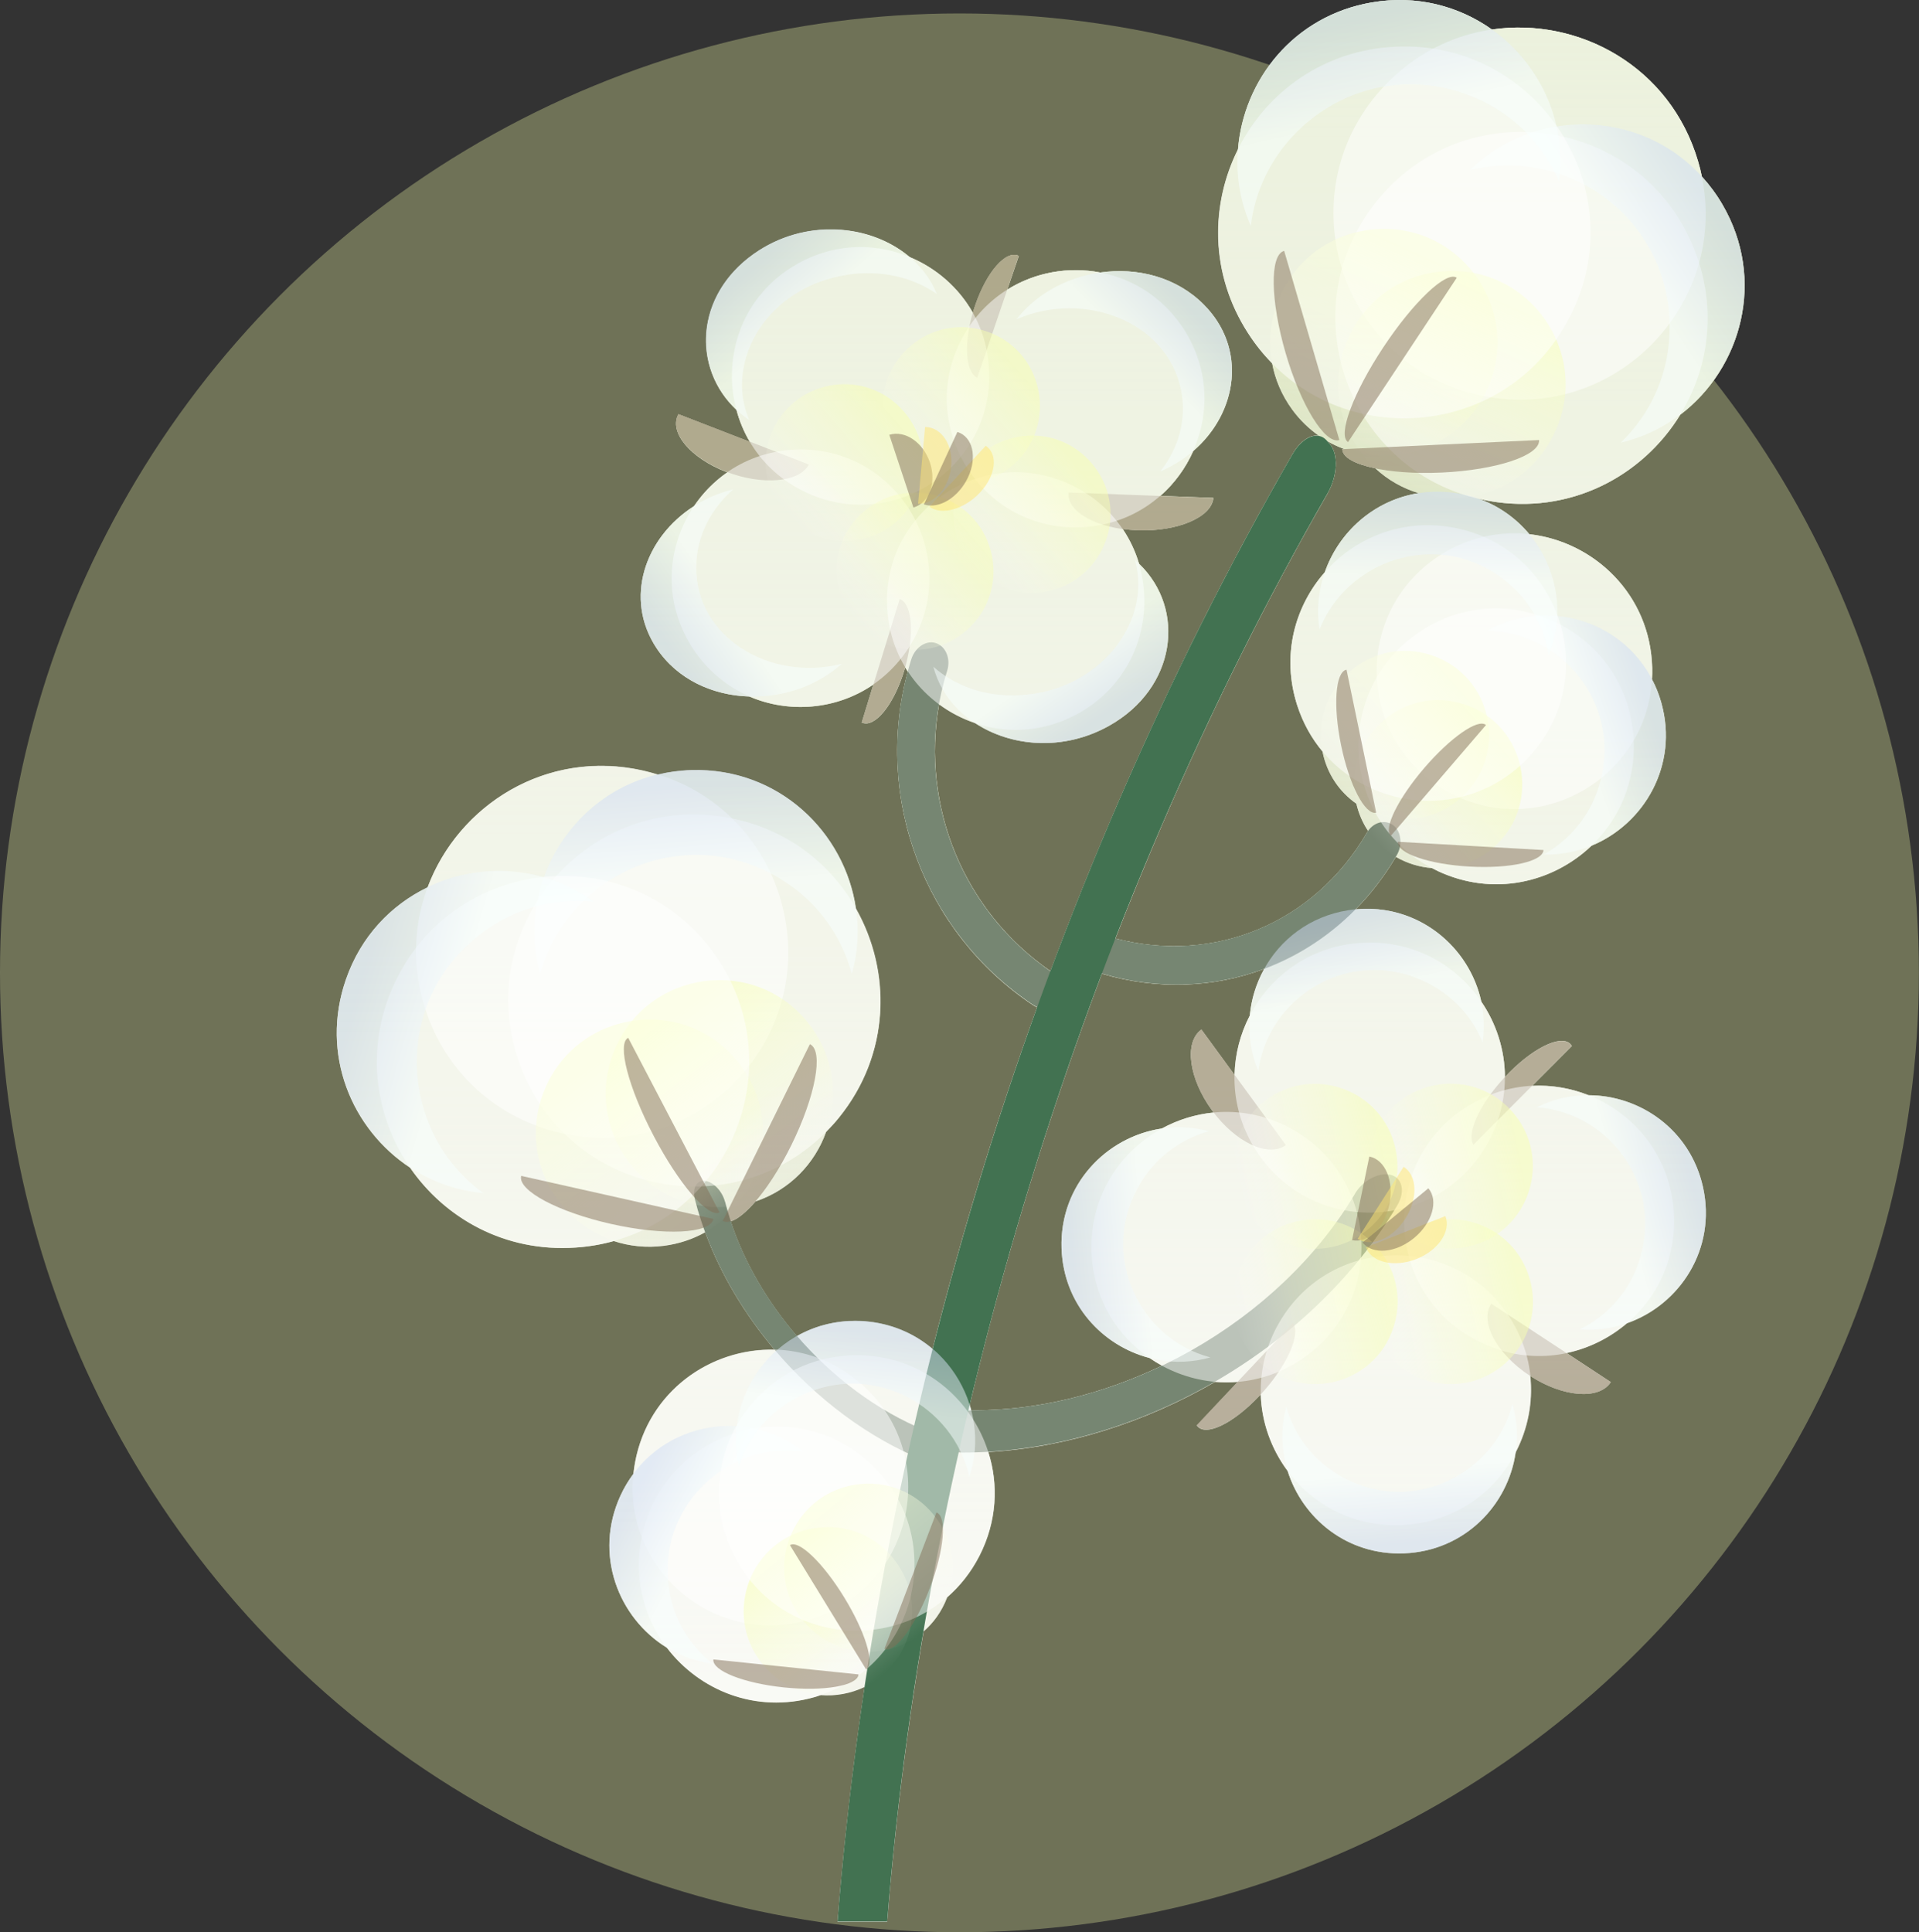 <?xml version="1.0" encoding="UTF-8"?>
<svg id="_圖層_2" data-name="圖層 2" xmlns="http://www.w3.org/2000/svg" xmlns:xlink="http://www.w3.org/1999/xlink" viewBox="0 0 174.21 175.42">
  <rect x="0" y="0" width="174.21" height="175.42" fill="#333333" stroke="none"/>
  <defs>
    <style>
      .cls-1 {
        fill: url(#_未命名漸層_469-2);
      }

      .cls-1, .cls-2, .cls-3, .cls-4, .cls-5, .cls-6, .cls-7, .cls-8, .cls-9, .cls-10, .cls-11, .cls-12, .cls-13, .cls-14, .cls-15, .cls-16, .cls-17, .cls-18, .cls-19, .cls-20, .cls-21, .cls-22, .cls-23, .cls-24, .cls-25, .cls-26, .cls-27, .cls-28, .cls-29, .cls-30, .cls-31, .cls-32, .cls-33, .cls-34, .cls-35, .cls-36 {
        opacity: .5;
      }

      .cls-37, .cls-15 {
        fill: #fff;
      }

      .cls-2 {
        fill: url(#_未命名漸層_94-14);
      }

      .cls-3 {
        fill: url(#_未命名漸層_94-13);
      }

      .cls-4 {
        fill: url(#_未命名漸層_94-7);
      }

      .cls-5 {
        fill: url(#_未命名漸層_94-4);
      }

      .cls-6 {
        fill: url(#_未命名漸層_469-7);
      }

      .cls-7 {
        fill: url(#_未命名漸層_94-3);
      }

      .cls-8 {
        fill: url(#_未命名漸層_94-12);
      }

      .cls-9 {
        fill: url(#_未命名漸層_469-8);
      }

      .cls-10 {
        fill: url(#_未命名漸層_469-15);
      }

      .cls-11 {
        fill: url(#_未命名漸層_94-2);
      }

      .cls-12 {
        fill: url(#_未命名漸層_469-16);
      }

      .cls-13 {
        fill: url(#_未命名漸層_94-9);
      }

      .cls-14 {
        fill: url(#_未命名漸層_469-11);
      }

      .cls-16 {
        fill: url(#_未命名漸層_94-6);
      }

      .cls-17 {
        fill: url(#_未命名漸層_94-16);
      }

      .cls-18 {
        fill: url(#_未命名漸層_469-13);
      }

      .cls-19 {
        fill: url(#_未命名漸層_469-14);
      }

      .cls-38 {
        fill: #768672;
      }

      .cls-39 {
        fill: url(#_未命名漸層_743);
      }

      .cls-20 {
        fill: #836e57;
      }

      .cls-21 {
        fill: url(#_未命名漸層_94);
      }

      .cls-22 {
        fill: #ffe772;
      }

      .cls-23 {
        fill: url(#_未命名漸層_94-15);
      }

      .cls-24 {
        fill: url(#_未命名漸層_94-11);
      }

      .cls-25 {
        fill: url(#_未命名漸層_94-8);
      }

      .cls-26 {
        fill: #acb27d;
      }

      .cls-27 {
        fill: url(#_未命名漸層_469-6);
      }

      .cls-28 {
        fill: url(#_未命名漸層_469-3);
      }

      .cls-29 {
        fill: url(#_未命名漸層_469-10);
      }

      .cls-30 {
        fill: url(#_未命名漸層_469-4);
      }

      .cls-31 {
        fill: url(#_未命名漸層_94-5);
      }

      .cls-32 {
        fill: url(#_未命名漸層_469-12);
      }

      .cls-40 {
        fill: #427251;
      }

      .cls-33 {
        fill: url(#_未命名漸層_469);
      }

      .cls-34 {
        fill: url(#_未命名漸層_469-9);
      }

      .cls-35 {
        fill: url(#_未命名漸層_94-10);
      }

      .cls-36 {
        fill: url(#_未命名漸層_469-5);
      }
    </style>
    <linearGradient id="_未命名漸層_743" data-name="未命名漸層 743" x1="94.47" y1="174.45" x2="94.47" y2="0" gradientUnits="userSpaceOnUse">
      <stop offset="0" stop-color="#d5d9ba" stop-opacity=".2"/>
      <stop offset="1" stop-color="#d8e3ba"/>
    </linearGradient>
    <linearGradient id="_未命名漸層_94" data-name="未命名漸層 94" x1="-1903.2" y1="-423.17" x2="-1888.91" y2="-423.17" gradientTransform="translate(1791.04 -873.82) rotate(-41.04)" gradientUnits="userSpaceOnUse">
      <stop offset="0" stop-color="#fff" stop-opacity="0"/>
      <stop offset=".37" stop-color="#faffd0" stop-opacity=".54"/>
      <stop offset=".92" stop-color="#f7ffaf"/>
    </linearGradient>
    <linearGradient id="_未命名漸層_94-2" data-name="未命名漸層 94" x1="-1891.78" y1="-420.1" x2="-1877.52" y2="-420.1" xlink:href="#_未命名漸層_94"/>
    <linearGradient id="_未命名漸層_94-3" data-name="未命名漸層 94" x1="-1890.16" y1="-431.73" x2="-1875.87" y2="-431.73" xlink:href="#_未命名漸層_94"/>
    <linearGradient id="_未命名漸層_94-4" data-name="未命名漸層 94" x1="-1901.55" y1="-434.8" x2="-1887.29" y2="-434.8" xlink:href="#_未命名漸層_94"/>
    <linearGradient id="_未命名漸層_469" data-name="未命名漸層 469" x1="-13.13" y1="54.15" x2="-7.39" y2="50.37" gradientTransform="translate(73.24 4.83) rotate(-.79)" gradientUnits="userSpaceOnUse">
      <stop offset="0" stop-color="#cedbf5"/>
      <stop offset=".92" stop-color="#f7ffff"/>
    </linearGradient>
    <linearGradient id="_未命名漸層_469-2" data-name="未命名漸層 469" x1="-3083.74" y1="-2454.27" x2="-3078.15" y2="-2457.94" gradientTransform="translate(2494.71 -3065.23) rotate(-91.1)" xlink:href="#_未命名漸層_469"/>
    <linearGradient id="_未命名漸層_469-3" data-name="未命名漸層 469" x1="35.13" y1="-5579.26" x2="40.71" y2="-5582.93" gradientTransform="translate(-955.98 -5449.59) rotate(168.65)" xlink:href="#_未命名漸層_469"/>
    <linearGradient id="_未命名漸層_469-4" data-name="未命名漸層 469" x1="2757.41" y1="-2685.33" x2="2763.1" y2="-2689.08" gradientTransform="translate(-2964.5 -2345.44) rotate(82.23)" xlink:href="#_未命名漸層_469"/>
    <linearGradient id="_未命名漸層_94-5" data-name="未命名漸層 94" x1="-535.2" y1="189.56" x2="-520.21" y2="189.56" gradientTransform="translate(597.16 -175.32) rotate(-11.8)" xlink:href="#_未命名漸層_94"/>
    <linearGradient id="_未命名漸層_94-6" data-name="未命名漸層 94" x1="-523.15" y1="192.06" x2="-508.19" y2="192.06" gradientTransform="translate(597.16 -175.32) rotate(-11.8)" xlink:href="#_未命名漸層_94"/>
    <linearGradient id="_未命名漸層_94-7" data-name="未命名漸層 94" x1="-520.65" y1="180.02" x2="-505.67" y2="180.02" gradientTransform="translate(597.16 -175.32) rotate(-11.8)" xlink:href="#_未命名漸層_94"/>
    <linearGradient id="_未命名漸層_94-8" data-name="未命名漸層 94" x1="-532.68" y1="177.52" x2="-517.72" y2="177.52" gradientTransform="translate(597.16 -175.32) rotate(-11.8)" xlink:href="#_未命名漸層_94"/>
    <linearGradient id="_未命名漸層_469-5" data-name="未命名漸層 469" x1="1427.93" y1="-362.6" x2="1433.83" y2="-366.49" gradientTransform="translate(-1330.96 -247.52) rotate(28.45)" xlink:href="#_未命名漸層_469"/>
    <linearGradient id="_未命名漸層_469-6" data-name="未命名漸層 469" x1="-2676.84" y1="-1010.8" x2="-2670.93" y2="-1014.69" gradientTransform="translate(2281.44 -1743.95) rotate(-61.87)" xlink:href="#_未命名漸層_469"/>
    <linearGradient id="_未命名漸層_469-7" data-name="未命名漸層 469" x1="-1457.23" y1="-5432.3" x2="-1451.33" y2="-5436.19" gradientTransform="translate(434.75 -5509.86) rotate(-162.12)" xlink:href="#_未命名漸層_469"/>
    <linearGradient id="_未命名漸層_469-8" data-name="未命名漸層 469" x1="2515.84" y1="-4165.52" x2="2521.74" y2="-4169.4" gradientTransform="translate(-2833.95 -3782.02) rotate(111.46)" xlink:href="#_未命名漸層_469"/>
    <linearGradient id="_未命名漸層_94-9" data-name="未命名漸層 94" x1="-1872.25" y1="-399.54" x2="-1856.97" y2="-399.54" gradientTransform="translate(1790.1 -867.26) rotate(-41.42)" xlink:href="#_未命名漸層_94"/>
    <linearGradient id="_未命名漸層_94-10" data-name="未命名漸層 94" x1="-1872.96" y1="-394.2" x2="-1857.67" y2="-394.2" gradientTransform="translate(1790.1 -867.26) rotate(-41.42)" xlink:href="#_未命名漸層_94"/>
    <linearGradient id="_未命名漸層_469-9" data-name="未命名漸層 469" x1="-1452.75" y1="-5548.35" x2="-1446.73" y2="-5552.32" gradientTransform="translate(152.36 -5671.85) rotate(-165.3)" xlink:href="#_未命名漸層_469"/>
    <linearGradient id="_未命名漸層_469-10" data-name="未命名漸層 469" x1="2182.27" y1="-5026.67" x2="2188.3" y2="-5030.64" gradientTransform="translate(-2705.86 -4643.03) rotate(125.36)" xlink:href="#_未命名漸層_469"/>
    <linearGradient id="_未命名漸層_94-11" data-name="未命名漸層 94" x1="-2618.7" y1="-1081.25" x2="-2603.42" y2="-1081.25" gradientTransform="translate(-2415.39 -1186.43) rotate(-129.46) scale(1 -1)" xlink:href="#_未命名漸層_94"/>
    <linearGradient id="_未命名漸層_94-12" data-name="未命名漸層 94" x1="-2619.41" y1="-1075.9" x2="-2604.12" y2="-1075.9" gradientTransform="translate(-2415.39 -1186.43) rotate(-129.46) scale(1 -1)" xlink:href="#_未命名漸層_94"/>
    <linearGradient id="_未命名漸層_469-11" data-name="未命名漸層 469" x1="-470.68" y1="-5788.02" x2="-464.65" y2="-5791.98" gradientTransform="translate(-36.82 -5670.71) rotate(-5.58) scale(1 -1)" xlink:href="#_未命名漸層_469"/>
    <linearGradient id="_未命名漸層_469-12" data-name="未命名漸層 469" x1="2753.01" y1="-4192.3" x2="2759.03" y2="-4196.26" gradientTransform="translate(2622.2 -4201.87) rotate(63.76) scale(1 -1)" xlink:href="#_未命名漸層_469"/>
    <linearGradient id="_未命名漸層_94-13" data-name="未命名漸層 94" x1="-2933.67" y1="-4277.89" x2="-2913.03" y2="-4277.89" gradientTransform="translate(1718.27 -4805.6) rotate(-126.98)" xlink:href="#_未命名漸層_94"/>
    <linearGradient id="_未命名漸層_94-14" data-name="未命名漸層 94" x1="-2934.62" y1="-4270.67" x2="-2913.98" y2="-4270.67" gradientTransform="translate(1718.27 -4805.6) rotate(-126.98)" xlink:href="#_未命名漸層_94"/>
    <linearGradient id="_未命名漸層_469-13" data-name="未命名漸層 469" x1="2091.96" y1="-4679.54" x2="2100.1" y2="-4684.89" gradientTransform="translate(-3029.64 -4017.29) rotate(118.82)" xlink:href="#_未命名漸層_469"/>
    <linearGradient id="_未命名漸層_469-14" data-name="未命名漸層 469" x1="2618.61" y1="-1394.32" x2="2626.74" y2="-1399.67" gradientTransform="translate(-2729.05 -994.46) rotate(49.47)" xlink:href="#_未命名漸層_469"/>
    <linearGradient id="_未命名漸層_94-15" data-name="未命名漸層 94" x1="-2985.54" y1="-1069.4" x2="-2964.9" y2="-1069.4" gradientTransform="translate(2317.96 -2246.88) rotate(-65.87)" xlink:href="#_未命名漸層_94"/>
    <linearGradient id="_未命名漸層_94-16" data-name="未命名漸層 94" x1="-2986.49" y1="-1062.18" x2="-2965.85" y2="-1062.18" gradientTransform="translate(2317.96 -2246.88) rotate(-65.87)" xlink:href="#_未命名漸層_94"/>
    <linearGradient id="_未命名漸層_469-15" data-name="未命名漸層 469" x1="-813.09" y1="-6042.56" x2="-804.95" y2="-6047.91" gradientTransform="translate(-666.27 -6022.93) rotate(179.92)" xlink:href="#_未命名漸層_469"/>
    <linearGradient id="_未命名漸層_469-16" data-name="未命名漸層 469" x1="2869.07" y1="-4593.44" x2="2877.2" y2="-4598.8" gradientTransform="translate(-3167.6 -4299.21) rotate(110.58)" xlink:href="#_未命名漸層_469"/>
  </defs>
  <g id="txt">
    <circle class="cls-26" cx="87.1" cy="88.32" r="87.1"/>
    <g>
      <g>
        <path class="cls-37" d="M144.21,99.43c-1.61-.64-3.35-.94-5.12-.85l3.6-3.61s0-.01,0-.02c-.67-1.14-3.21-.06-5.68,2.42-.13,.13-.26,.27-.39,.41-.01-2.47-.78-4.85-2.14-6.84-1.08-5.02-5.78-8.93-11.42-8.38,1.37-1.39,2.6-2.99,3.66-4.77,1,.58,2.13,.93,3.29,1.02,.18,.09,.36,.19,.55,.28h0c5.02,2.34,10.41,1.04,13.92-2.31,4.8-1.98,7.92-7.33,6.34-12.97-.21-.77-.5-1.48-.85-2.14,.02-.34,.03-.69,.02-1.05h0c-.17-6.66-5.29-11.46-11.15-12.12-1.2-1.44-2.78-2.58-4.65-3.24,.32,.07,.63,.15,.96,.21h0c7.36,1.32,13.95-2.23,17.38-7.81,5.58-4.23,7.82-12.3,3.82-19.12-.54-.93-1.17-1.76-1.85-2.51-.09-.46-.2-.91-.34-1.37h0c-2.52-8.63-10.85-13.13-18.72-11.98-2.99-2.12-6.8-3.16-10.91-2.46-7.09,1.22-11.64,7.04-12.14,13.35-2.5,5.02-2.56,11.27,.91,16.66h0c.65,1.02,1.39,1.93,2.19,2.75,.27,1.45,.86,2.88,1.82,4.2h0c.71,.97,1.54,1.76,2.44,2.39-.77-.15-1.72,.46-2.41,1.66-8.53,14.83-15.89,30.61-21.98,46.93-7.88-5.44-11.76-14.96-10.11-24.23,.99,.73,2.09,1.31,3.26,1.7,3.28,2.17,8.01,2.58,12.16,.27,6.12-3.42,7.03-10.59,2.74-14.72-.33-1.11-.83-2.18-1.49-3.16,.43,.06,.87,.1,1.33,.12,3.63,.14,6.72-1.17,6.9-2.92,0,0,0-.02,0-.02l-4.81-.18c1.29-1.13,2.3-2.53,2.99-4.08,4.03-3.47,4.91-9.33,.94-13.3-2.49-2.5-6.03-3.38-9.39-2.9-2.87-.55-5.9-.03-8.44,1.56l1.05-3.07s0,0-.01,0c-1.14-.57-2.91,1.44-3.95,4.5-.08,.22-.14,.45-.21,.67-1.3-2.3-3.34-4.06-5.73-5.05-3.58-3.03-9.54-3.55-14.14-.3-5.35,3.78-5.62,10.37-1.59,14.16,.27,1.01,.67,1.98,1.21,2.9l-6.48-2.51s0,.01-.01,.02c-.87,1.62,1.08,3.95,4.35,5.22,.04,.02,.08,.03,.12,.04-1.21,.83-2.23,1.88-3.04,3.07-4.46,2.84-6.39,8.38-3.41,12.89,1.89,2.85,5.1,4.29,8.42,4.39,3.64,1.57,7.95,1.2,11.27-1.09l-1.06,3.46s.01,0,.02,0c1.17,.5,2.88-1.6,3.83-4.7,.03-.1,.06-.21,.09-.31,.08,.13,.16,.25,.24,.38-3.09,11.42,1.44,23.64,11.34,30.26,.13,.09,.27,.16,.4,.22-3.67,10.17-6.85,20.54-9.49,31.02-1.66-1.41-3.78-2.34-6.23-2.52-2.26-.16-4.34,.36-6.09,1.35-2.67-3.1-4.78-6.69-6.01-10.42,.62-.18,1.41-.83,2.26-1.81,3.12-1.04,5.39-3.45,6.41-6.32,.39-.4,.78-.81,1.14-1.26h0c4.71-5.8,4.78-13.29,1.56-18.99-1.01-6.93-6.99-12.79-14.9-12.58-1.07,.03-2.1,.17-3.09,.41-.44-.14-.9-.26-1.36-.37h0c-8.78-1.97-16.74,3.15-19.53,10.6-3.3,1.59-6.06,4.43-7.42,8.37-2.36,6.8,.54,13.59,5.83,17.08,3.19,4.62,8.63,7.69,15.02,7.25h0c1.21-.08,2.37-.28,3.47-.59,1.4,.46,2.94,.64,4.56,.43h0c1.38-.18,2.63-.61,3.74-1.23,1.4,3.81,3.59,7.46,6.31,10.67-5.8-.15-11.46,3.75-12.67,10.21h0c-.07,.35-.11,.69-.15,1.04-.45,.6-.85,1.26-1.18,1.98-2.45,5.32-.22,11.1,4.21,13.82,2.94,3.86,8.05,6,13.38,4.49h0c.2-.06,.39-.12,.58-.19,1.37,.11,2.75-.15,3.99-.74-1.07,7.11-1.89,14.22-2.46,21.31h4.51c.69-8.72,1.8-17.53,3.3-26.35,.91-.78,1.65-1.81,2.13-3.05h0s.01-.03,.02-.05c1.16-1.01,2.16-2.26,2.93-3.76h0c1.6-3.14,1.74-6.48,.8-9.43,7.11-.41,14.25-2.7,20.59-6.37,.68,.06,1.36,.07,2.05,0l-3.71,3.94s0,0,0,.01c.73,1.08,3.27-.12,5.68-2.68,.04-.04,.08-.09,.12-.13,.08,2.54,.96,4.96,2.44,6.95,1.36,4.32,5.42,7.68,10.56,7.48,5.5-.21,9.46-4.37,10.14-9.18,1.09-2.1,1.58-4.51,1.32-6.93,2.98,1.94,6.25,2.2,7.31,.58,0,0,0-.01,.01-.02l-4.02-2.64c2.03-.43,3.91-1.37,5.48-2.7,4.8-1.67,8.15-6.74,6.91-12.35-1.15-5.21-5.7-8.34-10.4-8.35Zm-23.68-54.66c.89-1.55,.99-3.53,.2-4.45-.08-.09-.15-.18-.23-.27,.5,.29,1.02,.53,1.55,.72h-.19s0,.02,0,.03c.03,.74,1.19,1.34,3,1.72,1.16,1.08,2.51,1.82,3.93,2.25-4.06,.64-7.25,3.53-8.52,7.18-2.74,3.12-3.96,7.58-2.5,12.1h0c.52,1.6,1.31,3,2.3,4.18,0,.02,0,.03,0,.05h0c.42,2.03,1.56,3.63,3.06,4.68,.22,.92,.58,1.75,1.07,2.48-.04,.05-.08,.1-.11,.16-4.8,8.24-13.87,11.95-22.83,9.6,5.49-14.09,11.94-27.69,19.27-40.42Zm-32.12,83.27c-.08,0-.15,.01-.23,.02-.05-.17-.1-.35-.15-.52,3.16-13.25,7.19-26.38,12-39.14,5.05,1.49,10.17,1.27,14.74-.44-.72,1.3-1.18,2.75-1.31,4.24-.86,1.65-1.34,3.5-1.38,5.39l-3.01-4.12s-.01,0-.02,.01c-1.57,1.15-1.13,4.43,.98,7.32,.05,.07,.1,.13,.15,.2-1.66,.16-3.26,.66-4.71,1.45-5.05,.75-9.29,5.12-9.1,10.88,.17,5.07,3.69,8.84,8,9.96,.36,.25,.74,.48,1.12,.69-5.4,2.59-11.29,4.06-17.08,4.05Z"/>
        <path class="cls-39" d="M144.21,99.43c-1.61-.64-3.35-.94-5.12-.85l3.6-3.61s0-.01,0-.02c-.67-1.14-3.21-.06-5.68,2.42-.13,.13-.26,.27-.39,.41-.01-2.47-.78-4.85-2.14-6.84-1.08-5.02-5.78-8.93-11.42-8.38,1.37-1.39,2.6-2.99,3.66-4.77,1,.58,2.13,.93,3.29,1.02,.18,.09,.36,.19,.55,.28h0c5.02,2.34,10.41,1.04,13.92-2.31,4.8-1.98,7.92-7.33,6.34-12.97-.21-.77-.5-1.48-.85-2.14,.02-.34,.03-.69,.02-1.05h0c-.17-6.66-5.29-11.46-11.15-12.12-1.2-1.44-2.78-2.58-4.65-3.24,.32,.07,.63,.15,.96,.21h0c7.36,1.32,13.95-2.23,17.38-7.81,5.58-4.23,7.82-12.3,3.82-19.12-.54-.93-1.17-1.76-1.85-2.51-.09-.46-.2-.91-.34-1.37h0c-2.52-8.63-10.85-13.13-18.72-11.98-2.99-2.12-6.8-3.16-10.91-2.46-7.09,1.22-11.64,7.04-12.14,13.35-2.5,5.02-2.56,11.27,.91,16.66h0c.65,1.02,1.39,1.93,2.19,2.75,.27,1.45,.86,2.88,1.82,4.2h0c.71,.97,1.54,1.76,2.44,2.39-.77-.15-1.72,.46-2.41,1.66-8.53,14.83-15.89,30.61-21.98,46.93-7.88-5.44-11.76-14.96-10.11-24.23,.99,.73,2.09,1.31,3.26,1.7,3.28,2.17,8.01,2.58,12.16,.27,6.12-3.42,7.03-10.59,2.74-14.72-.33-1.11-.83-2.18-1.49-3.16,.43,.06,.87,.1,1.33,.12,3.63,.14,6.72-1.17,6.9-2.92,0,0,0-.02,0-.02l-4.81-.18c1.29-1.13,2.3-2.53,2.99-4.08,4.03-3.47,4.91-9.33,.94-13.3-2.49-2.5-6.03-3.38-9.39-2.9-2.87-.55-5.9-.03-8.44,1.56l1.05-3.07s0,0-.01,0c-1.14-.57-2.91,1.44-3.95,4.5-.08,.22-.14,.45-.21,.67-1.3-2.3-3.34-4.06-5.73-5.05-3.58-3.03-9.54-3.55-14.14-.3-5.35,3.78-5.62,10.37-1.59,14.16,.27,1.01,.67,1.98,1.21,2.9l-6.48-2.51s0,.01-.01,.02c-.87,1.62,1.08,3.95,4.35,5.22,.04,.02,.08,.03,.12,.04-1.21,.83-2.23,1.88-3.04,3.07-4.46,2.84-6.39,8.38-3.41,12.89,1.89,2.85,5.1,4.29,8.42,4.39,3.64,1.57,7.95,1.2,11.27-1.09l-1.06,3.46s.01,0,.02,0c1.17,.5,2.88-1.6,3.83-4.7,.03-.1,.06-.21,.09-.31,.08,.13,.16,.25,.24,.38-3.09,11.42,1.44,23.64,11.34,30.26,.13,.09,.27,.16,.4,.22-3.67,10.17-6.85,20.54-9.49,31.02-1.66-1.41-3.78-2.34-6.23-2.52-2.26-.16-4.34,.36-6.09,1.35-2.67-3.1-4.78-6.69-6.01-10.42,.62-.18,1.41-.83,2.26-1.81,3.12-1.04,5.39-3.45,6.41-6.32,.39-.4,.78-.81,1.14-1.26h0c4.71-5.8,4.78-13.29,1.56-18.99-1.01-6.93-6.99-12.79-14.9-12.58-1.07,.03-2.1,.17-3.09,.41-.44-.14-.9-.26-1.36-.37h0c-8.78-1.97-16.74,3.15-19.53,10.6-3.3,1.59-6.06,4.43-7.42,8.37-2.36,6.8,.54,13.59,5.83,17.08,3.19,4.62,8.63,7.69,15.02,7.25h0c1.21-.08,2.37-.28,3.47-.59,1.4,.46,2.94,.64,4.56,.43h0c1.38-.18,2.63-.61,3.74-1.23,1.4,3.81,3.59,7.46,6.31,10.67-5.8-.15-11.46,3.75-12.67,10.21h0c-.07,.35-.11,.69-.15,1.04-.45,.6-.85,1.26-1.18,1.98-2.45,5.32-.22,11.1,4.21,13.82,2.94,3.86,8.05,6,13.38,4.49h0c.2-.06,.39-.12,.58-.19,1.37,.11,2.75-.15,3.99-.74-1.07,7.11-1.89,14.22-2.46,21.31h4.51c.69-8.72,1.8-17.53,3.3-26.35,.91-.78,1.65-1.81,2.13-3.05h0s.01-.03,.02-.05c1.16-1.01,2.16-2.26,2.93-3.76h0c1.6-3.14,1.74-6.48,.8-9.43,7.11-.41,14.25-2.7,20.59-6.37,.68,.06,1.36,.07,2.05,0l-3.71,3.94s0,0,0,.01c.73,1.08,3.27-.12,5.68-2.68,.04-.04,.08-.09,.12-.13,.08,2.54,.96,4.96,2.44,6.95,1.36,4.32,5.42,7.68,10.56,7.48,5.5-.21,9.46-4.37,10.14-9.18,1.09-2.1,1.58-4.51,1.32-6.93,2.98,1.94,6.25,2.2,7.31,.58,0,0,0-.01,.01-.02l-4.02-2.64c2.03-.43,3.91-1.37,5.48-2.7,4.8-1.67,8.15-6.74,6.91-12.35-1.15-5.21-5.7-8.34-10.4-8.35Zm-23.68-54.66c.89-1.55,.99-3.53,.2-4.45-.08-.09-.15-.18-.23-.27,.5,.29,1.02,.53,1.55,.72h-.19s0,.02,0,.03c.03,.74,1.19,1.34,3,1.72,1.16,1.08,2.51,1.82,3.93,2.25-4.06,.64-7.25,3.53-8.52,7.18-2.74,3.12-3.96,7.58-2.5,12.1h0c.52,1.6,1.31,3,2.3,4.18,0,.02,0,.03,0,.05h0c.42,2.03,1.56,3.63,3.06,4.68,.22,.92,.58,1.75,1.07,2.48-.04,.05-.08,.1-.11,.16-4.8,8.24-13.87,11.95-22.83,9.6,5.49-14.09,11.94-27.69,19.27-40.42Zm-32.12,83.27c-.08,0-.15,.01-.23,.02-.05-.17-.1-.35-.15-.52,3.16-13.25,7.19-26.38,12-39.14,5.05,1.49,10.17,1.27,14.74-.44-.72,1.3-1.18,2.75-1.31,4.24-.86,1.65-1.34,3.5-1.38,5.39l-3.01-4.12s-.01,0-.02,.01c-1.57,1.15-1.13,4.43,.98,7.32,.05,.07,.1,.13,.15,.2-1.66,.16-3.26,.66-4.71,1.45-5.05,.75-9.29,5.12-9.1,10.88,.17,5.07,3.69,8.84,8,9.96,.36,.25,.74,.48,1.12,.69-5.4,2.59-11.29,4.06-17.08,4.05Z"/>
      </g>
      <path class="cls-38" d="M98.92,84.44c9.67,3.72,19.95,.11,25.17-8.85,.51-.87,1.5-1.23,2.29-.74h0c.79,.49,1.01,1.78,.42,2.79-5.95,10.21-17.67,14.33-28.7,10.09-1.1-.42-1.73-1.57-1.42-2.44h0c.31-.88,1.31-1.21,2.25-.86Z"/>
      <path class="cls-38" d="M95.65,88.37c-8.96-5.99-12.91-17.21-9.66-27.49,.31-1-.06-2.09-.93-2.46h0c-.87-.37-1.96,.27-2.33,1.43-3.7,11.72,.8,24.52,11.02,31.35,1.02,.68,2.27,.49,2.71-.34h0c.45-.83,.05-1.92-.82-2.5Z"/>
      <path class="cls-38" d="M123.02,108.36c-6.92,11.65-21.06,19.68-34.61,19.67-1.32,0-2.69,.77-3.09,1.83h0c-.4,1.05,.52,2.01,2.06,2.01,15.45,0,31.57-9.15,39.46-22.43,.79-1.32,.43-2.6-.68-2.8h0c-1.11-.2-2.48,.59-3.15,1.72Z"/>
      <path class="cls-38" d="M65.82,109.09c2.34,9.24,10.14,17.86,19.09,21.12,.87,.32,1.63,1.15,1.69,1.93h0c.06,.78-.73,1.18-1.75,.81-10.21-3.71-19.1-13.55-21.77-24.08-.27-1.05,.21-1.79,.98-1.66h0c.77,.14,1.52,.98,1.75,1.88Z"/>
      <path class="cls-40" d="M76.03,174.44h4.51c3.52-44.4,17.73-90.98,39.99-129.67,.89-1.55,.99-3.53,.2-4.45-.09-.11-.18-.21-.28-.32-.79-.92-2.19-.37-3.12,1.24-23.07,40.11-37.65,87.19-41.3,133.21Z"/>
      <g>
        <g>
          <path class="cls-20" d="M97.01,44.72c-.19,1.75,2.6,3.29,6.23,3.43,3.63,.14,6.72-1.17,6.9-2.92,0,0,0-.02,0-.02l-13.13-.5s0,.02,0,.02Z"/>
          <path class="cls-20" d="M78.25,65.59c1.17,.5,2.88-1.6,3.83-4.7,.95-3.1,.78-6.01-.38-6.51,0,0-.01,0-.02,0l-3.45,11.21s.01,0,.02,0Z"/>
          <path class="cls-20" d="M61.57,37.6c-.87,1.62,1.08,3.95,4.35,5.22,3.27,1.27,6.63,.98,7.5-.63,0,0,0-.01,.01-.02l-11.85-4.59s0,.01-.01,.02Z"/>
          <path class="cls-20" d="M92.47,23.22c-1.14-.57-2.91,1.44-3.95,4.5-1.04,3.05-.96,5.99,.18,6.56,0,0,.01,0,.02,0l3.77-11.06s0,0-.01,0Z"/>
          <g>
            <path class="cls-15" d="M72.19,40.82h0c-9.09,.38-14.28,10.54-9.25,18.12h0c4.67,7.04,15.03,6.95,19.57-.16h0c5.09-7.96-.88-18.35-10.32-17.96Z"/>
            <path class="cls-15" d="M80.53,54.5h0c-.05,8.92,9.51,14.6,17.32,10.29h0c8.34-4.6,7.96-16.72-.66-20.79h0c-7.72-3.64-16.62,1.96-16.67,10.5Z"/>
            <path class="cls-15" d="M98.13,47.87h0c9.09-.38,14.28-10.54,9.25-18.12h0c-4.67-7.04-15.03-6.95-19.57,.16h0c-5.09,7.96,.88,18.35,10.32,17.96Z"/>
            <path class="cls-15" d="M89.8,34.19h0c.05-8.92-9.51-14.6-17.32-10.29h0c-8.34,4.6-7.96,16.72,.66,20.79h0c7.72,3.64,16.62-1.96,16.67-10.5Z"/>
          </g>
          <g>
            <path class="cls-21" d="M78.64,46.26h0c-4.58,3.62-3.12,10.91,2.51,12.47h0c5.12,1.42,9.94-3.06,8.9-8.27h0c-1.04-5.22-7.23-7.5-11.41-4.2Z"/>
            <path class="cls-11" d="M88.61,51.69h0c3.6,3.65,9.76,2.41,11.68-2.34h0c2.13-5.26-2.45-10.78-8.02-9.66h0c-5.56,1.12-7.65,7.97-3.66,12Z"/>
            <path class="cls-7" d="M91.69,42.44h0c4.58-3.62,3.12-10.91-2.51-12.47h0c-5.12-1.42-9.94,3.06-8.9,8.27h0c1.04,5.22,7.23,7.5,11.41,4.2Z"/>
            <path class="cls-5" d="M81.72,37h0c-3.6-3.65-9.76-2.41-11.68,2.34h0c-2.13,5.26,2.45,10.78,8.02,9.66h0c5.56-1.12,7.65-7.97,3.66-12Z"/>
          </g>
          <g>
            <path class="cls-20" d="M82.94,46.07c1.42-.43,2.09-2.26,1.48-4.08s-2.25-2.95-3.67-2.52c0,0-.01,0-.02,0l2.19,6.6s.01,0,.02,0Z"/>
            <path class="cls-22" d="M83.35,45.74c1.48,.04,2.82-1.49,3-3.42s-.87-3.52-2.35-3.56c0,0-.01,0-.02,0l-.64,6.98s.01,0,.02,0Z"/>
            <path class="cls-22" d="M84.38,46.01c1.12,.8,3.18,.22,4.6-1.31,1.42-1.53,1.66-3.42,.53-4.22,0,0-.01,0-.02-.01l-5.13,5.53s0,0,.01,.01Z"/>
            <path class="cls-20" d="M83.9,45.8c1.37,.44,3.15-.67,3.99-2.49,.84-1.82,.41-3.65-.96-4.09,0,0-.01,0-.02,0l-3.04,6.58s.01,0,.02,0Z"/>
          </g>
        </g>
        <path class="cls-33" d="M63.21,51.47h0c.02-2.81,1.34-5.27,3.36-7.05-6.83,1.67-10.67,8.83-6.97,14.41h0c3.6,5.42,11.97,5.78,16.83,1.43-6.5,1.65-13.26-2.38-13.22-8.78Z"/>
        <path class="cls-1" d="M92.53,63.12h0c-3.17,.15-5.88-.89-7.8-2.59,1.56,5.98,9.47,8.98,15.92,5.37h0c6.28-3.51,7.08-10.97,2.39-15.04,1.56,5.69-3.3,11.92-10.52,12.25Z"/>
        <path class="cls-28" d="M107.21,35.38h0c.56,2.74-.24,5.35-1.88,7.42,6.43-2.74,8.76-10.34,3.94-15.16h0c-4.69-4.69-13.07-3.68-17,1.35,6.12-2.66,13.65,.16,14.94,6.39Z"/>
        <path class="cls-30" d="M76.92,24.94h0c3.15-.47,5.99,.27,8.13,1.75-2.34-5.74-10.64-7.89-16.62-3.66h0c-5.82,4.11-5.64,11.56-.42,15.1-2.3-5.45,1.74-12.11,8.91-13.18Z"/>
      </g>
      <g>
        <g>
          <path class="cls-20" d="M135.37,118.37c-1.07,1.63,.5,4.54,3.49,6.51s6.29,2.24,7.36,.61c0,0,0-.01,.01-.02l-10.86-7.12s0,.01-.01,.02Z"/>
          <path class="cls-20" d="M108.66,129.39c.73,1.08,3.27-.12,5.68-2.68,2.41-2.56,3.78-5.51,3.05-6.59,0,0,0,0-.01-.01l-8.74,9.27s0,0,0,.01Z"/>
          <path class="cls-20" d="M109.05,93.48c-1.57,1.15-1.13,4.43,.98,7.32,2.11,2.9,5.1,4.31,6.68,3.17,0,0,.01-.01,.02-.02l-7.66-10.49s-.01,0-.02,.01Z"/>
          <path class="cls-20" d="M142.68,94.96c-.67-1.14-3.21-.06-5.68,2.42s-3.92,5.4-3.25,6.54c0,0,0,0,0,.01l8.93-8.96s0-.01,0-.02Z"/>
          <g>
            <path class="cls-15" d="M117.11,102.41h0c-8.32-4.45-18.33,1.78-18.02,11.21h0c.31,9.43,10.71,14.99,18.72,10.01h0c8.01-4.98,7.63-16.76-.69-21.21Z"/>
            <path class="cls-15" d="M115.92,120.44h0c-4.45,8.32,1.78,18.33,11.21,18.02h0c9.43-.31,14.99-10.71,10.01-18.72h0c-4.98-8.01-16.76-7.63-21.21,.69Z"/>
            <path class="cls-15" d="M133.95,121.64h0c8.32,4.45,18.33-1.78,18.02-11.21h0c-.31-9.43-10.71-14.99-18.72-10.01h0c-8.01,4.98-7.63,16.76,.69,21.21Z"/>
            <path class="cls-15" d="M135.15,103.6h0c4.45-8.32-1.78-18.33-11.21-18.02h0c-9.43,.31-14.99,10.71-10.01,18.72h0c4.98,8.01,16.76,7.63,21.21-.69Z"/>
          </g>
          <g>
            <path class="cls-31" d="M117.82,110.86h0c-5.63,1.21-7.84,8.06-3.98,12.33h0c3.86,4.27,10.9,2.76,12.67-2.72h0c1.77-5.48-3.06-10.82-8.69-9.61Z"/>
            <path class="cls-16" d="M124.37,119.74h0c1.21,5.63,8.06,7.84,12.33,3.98h0c4.27-3.86,2.76-10.9-2.72-12.67h0c-5.48-1.77-10.82,3.06-9.61,8.69Z"/>
            <path class="cls-4" d="M133.24,113.18h0c5.63-1.21,7.84-8.06,3.98-12.33h0c-3.86-4.27-10.9-2.76-12.67,2.72h0c-1.77,5.48,3.06,10.82,8.69,9.61Z"/>
            <path class="cls-25" d="M126.69,104.31h0c-1.21-5.63-8.06-7.84-12.33-3.98h0c-4.27,3.86-2.76,10.9,2.72,12.67h0c5.48,1.77,10.82-3.06,9.61-8.69Z"/>
          </g>
          <g>
            <path class="cls-20" d="M122.76,112.59c1.43,.3,2.94-1.16,3.37-3.26,.43-2.1-.37-4.04-1.8-4.33,0,0-.01,0-.02,0l-1.57,7.59s.01,0,.02,0Z"/>
            <path class="cls-22" d="M123.27,112.48c1.23,.78,3.16-.04,4.31-1.85s1.09-3.9-.14-4.69c0,0-.01,0-.02-.01l-4.17,6.53s.01,0,.02,.01Z"/>
            <path class="cls-22" d="M124.01,113.26c.53,1.36,2.58,1.82,4.57,1.04,1.99-.78,3.17-2.52,2.64-3.88,0,0,0-.01,0-.02l-7.21,2.84s0,.01,0,.02Z"/>
            <path class="cls-20" d="M123.7,112.81c.93,1.13,3.02,.94,4.67-.42,1.65-1.36,2.24-3.38,1.31-4.5,0,0,0,0-.01-.01l-5.98,4.93s0,.01,.01,.02Z"/>
          </g>
        </g>
        <path class="cls-36" d="M103.24,107.93h0c1.47-2.75,3.87-4.5,6.51-5.23-6.65-1.81-13.62,3.29-13.38,10.63h0c.23,7.14,7.13,11.72,13.51,9.9-6.36-1.67-9.99-9.04-6.64-15.3Z"/>
        <path class="cls-27" d="M122.03,134.18h0c-2.76-1.46-4.52-3.84-5.26-6.48-1.78,6.66,3.36,13.6,10.7,13.32h0c7.14-.27,11.68-7.2,9.83-13.56-1.63,6.37-8.98,10.04-15.26,6.72Z"/>
        <path class="cls-6" d="M148.85,114.35h0c-.94,2.97-2.98,5.13-5.44,6.33,6.87,.56,12.78-5.73,11.2-12.9h0c-1.54-6.98-9.16-10.22-15.1-7.26,6.56,.47,11.48,7.05,9.33,13.82Z"/>
        <path class="cls-9" d="M128.61,88.8h0c2.91,1.13,4.94,3.29,5.98,5.82,.99-6.82-4.92-13.12-12.17-11.99h0c-7.06,1.1-10.77,8.51-8.19,14.61,.88-6.52,7.75-11.01,14.38-8.45Z"/>
      </g>
      <g>
        <path class="cls-15" d="M130.54,79.09h0c8.73,4.06,18.58-2.85,17.73-12.44h0c-.85-9.59-11.76-14.66-19.63-9.13h0c-7.88,5.53-6.82,17.51,1.91,21.57Z"/>
        <path class="cls-15" d="M149.98,60.61h0c-.25-9.62-10.82-15.36-19.03-10.34h0c-8.21,5.03-7.9,17.05,.56,21.65h0c8.46,4.59,18.72-1.69,18.47-11.31Z"/>
        <path class="cls-13" d="M132.63,72.42h0c4.38-3.91,2.89-11.1-2.69-12.94h0c-5.58-1.84-11.06,3.05-9.86,8.8h0c1.2,5.75,8.17,8.05,12.55,4.14Z"/>
        <path class="cls-35" d="M135.64,76.89h0c4.38-3.91,2.89-11.1-2.69-12.94h0c-5.58-1.84-11.06,3.05-9.86,8.8h0c1.2,5.75,8.17,8.05,12.55,4.14Z"/>
        <path class="cls-34" d="M145.31,70.82h0c-.79,3.08-2.74,5.4-5.18,6.76,7.03,.18,12.7-6.56,10.68-13.78h0c-1.96-7.02-9.91-9.89-15.79-6.54,6.71,.11,12.09,6.53,10.29,13.55Z"/>
        <path class="cls-15" d="M138.95,68.56h0c6.44-7.15,2.73-18.59-6.68-20.6h0c-9.41-2-17.47,6.93-14.5,16.09h0c2.97,9.15,14.74,11.66,21.18,4.51Z"/>
        <path class="cls-29" d="M136.1,52.3h0c2.61,1.83,4.08,4.47,4.5,7.23,2.65-6.51-1.66-14.2-9.12-14.85h0c-7.26-.64-12.75,5.79-11.69,12.47,2.47-6.24,10.38-9.01,16.31-4.85Z"/>
        <path class="cls-20" d="M134.9,65.82c-.72-.62-3.23,1.14-5.61,3.91-2.38,2.78-3.73,5.53-3.02,6.14,0,0,0,0,0,0l8.63-10.05s0,0,0,0Z"/>
        <path class="cls-20" d="M126.89,76.44c-.06,1.03,2.86,2.03,6.51,2.23,3.65,.21,6.66-.46,6.72-1.49,0,0,0,0,0-.01l-13.23-.75s0,0,0,.01Z"/>
        <path class="cls-20" d="M124.92,73.78c-1.01,.21-2.43-2.52-3.17-6.11-.74-3.58-.53-6.66,.48-6.87,0,0,0,0,.01,0l2.69,12.97s0,0-.01,0Z"/>
      </g>
      <g>
        <path class="cls-15" d="M73.92,154.06h0c-9.26,2.63-17.89-5.76-15.53-15.09h0c2.36-9.33,13.93-12.61,20.83-5.91h0c6.9,6.71,3.96,18.37-5.3,21Z"/>
        <path class="cls-15" d="M57.65,132.73h0c1.77-9.46,13.12-13.46,20.43-7.19h0c7.31,6.26,5.09,18.09-3.99,21.29h0c-9.08,3.2-18.21-4.63-16.44-14.09Z"/>
        <path class="cls-24" d="M72.91,147.14h0c-3.71-4.56-1.09-11.42,4.71-12.35h0c5.8-.93,10.44,4.76,8.35,10.25h0c-2.09,5.49-9.34,6.66-13.05,2.1Z"/>
        <path class="cls-8" d="M69.23,151.08h0c-3.71-4.56-1.09-11.42,4.71-12.35h0c5.8-.93,10.44,4.76,8.35,10.25h0c-2.09,5.49-9.34,6.66-13.05,2.1Z"/>
        <path class="cls-14" d="M60.65,143.55h0c.29,3.17,1.85,5.76,4.05,7.5-6.97-.93-11.5-8.49-8.36-15.29h0c3.05-6.62,11.36-8.19,16.63-3.95-6.64-.96-12.97,4.53-12.31,11.75Z"/>
        <path class="cls-15" d="M67.28,142.33h0c-5.23-8.08,.25-18.79,9.86-19.28h0c9.61-.49,16.15,9.61,11.76,18.18h0c-4.38,8.57-16.4,9.18-21.63,1.1Z"/>
        <path class="cls-32" d="M72.67,126.72h0c-2.86,1.39-4.74,3.77-5.59,6.43-1.59-6.85,3.89-13.75,11.36-13.22h0c7.27,.52,11.67,7.74,9.56,14.16-1.45-6.55-8.82-10.54-15.34-7.37Z"/>
        <path class="cls-20" d="M71.72,140.27c.81-.49,3.01,1.63,4.92,4.75,1.91,3.12,2.81,6.05,2,6.54,0,0,0,0-.01,0l-6.92-11.29s0,0,.01,0Z"/>
        <path class="cls-20" d="M77.94,152.02c-.11,1.02-3.14,1.55-6.78,1.17-3.64-.38-6.5-1.51-6.4-2.53,0,0,0,0,0-.01l13.18,1.36s0,0,0,.01Z"/>
        <path class="cls-20" d="M80.31,149.7c.96,.37,2.8-2.11,4.1-5.53,1.3-3.42,1.58-6.49,.61-6.86,0,0,0,0-.01,0l-4.72,12.38s0,0,.01,0Z"/>
      </g>
      <g>
        <path class="cls-15" d="M76.15,101.47h0c8.19-10.09,2.39-25.26-10.45-27.31h0c-12.83-2.05-23.07,10.56-18.42,22.7h0c4.64,12.14,20.68,14.7,28.87,4.61Z"/>
        <path class="cls-15" d="M58.36,69.94h0c-12.68-2.84-23.68,9.11-19.8,21.51h0c3.88,12.4,19.73,15.95,28.53,6.39h0c8.8-9.56,3.95-25.06-8.73-27.9Z"/>
        <path class="cls-3" d="M67.16,96.62h0c-4.81-6.31-14.64-5.05-17.7,2.26h0c-3.06,7.32,2.94,15.21,10.81,14.2h0c7.87-1.01,11.7-10.15,6.89-16.46Z"/>
        <path class="cls-2" d="M73.5,93.04h0c-4.81-6.31-14.64-5.05-17.7,2.26h0c-3.06,7.32,2.94,15.21,10.81,14.2h0c7.87-1.01,11.7-10.15,6.89-16.46Z"/>
        <path class="cls-18" d="M70.19,79.41h0c3.78,2.05,6.16,5.37,7.14,9.01,2.56-9.14-4.41-18.79-14.52-18.52h0c-9.84,.26-16.21,9.72-13.76,18.52,2.35-8.75,12.54-13.68,21.13-9.01Z"/>
        <path class="cls-15" d="M65.13,87h0c-7.24-10.79-23.45-9.7-29.17,1.97h0c-5.72,11.66,3.32,25.15,16.29,24.28h0c12.96-.87,20.12-15.46,12.88-26.25Z"/>
        <path class="cls-19" d="M42.91,85.37h0c3.25-2.81,7.2-3.87,10.95-3.51-7.65-5.62-19.13-2.51-22.45,7.05h0c-3.23,9.3,3.38,18.6,12.48,19.41-7.36-5.29-8.38-16.56-.97-22.95Z"/>
        <path class="cls-20" d="M57.02,94.22c-1.01,.53,.02,4.51,2.31,8.88,2.29,4.38,4.97,7.5,5.98,6.97,0,0,0,0,.01,0l-8.29-15.85s0,0-.01,0Z"/>
        <path class="cls-20" d="M65.64,110.85c1.25,.61,4.03-2.48,6.21-6.91s2.94-8.52,1.69-9.14c0,0-.01,0-.02,0l-7.91,16.04s.01,0,.02,0Z"/>
        <path class="cls-20" d="M64.76,110.68c-.3,1.32-4.44,1.52-9.26,.44-4.82-1.08-8.49-3.03-8.19-4.35,0,0,0-.01,0-.02l17.45,3.91s0,.01,0,.02Z"/>
      </g>
      <g>
        <path class="cls-15" d="M135.14,45.47h0c12.79,2.29,23.27-10.12,18.86-22.34h0c-4.41-12.22-20.39-15.09-28.78-5.16h0c-8.38,9.93-2.87,25.21,9.92,27.5Z"/>
        <path class="cls-15" d="M154.15,14.66h0c-3.64-12.47-19.42-16.33-28.4-6.94h0c-8.98,9.39-4.44,24.98,8.19,28.07h0c12.62,3.09,23.85-8.65,20.21-21.12Z"/>
        <path class="cls-23" d="M135.05,35.25h0c3.2-7.26-2.65-15.26-10.54-14.41h0c-7.89,.85-11.89,9.92-7.21,16.33h0c4.68,6.4,14.54,5.33,17.74-1.92Z"/>
        <path class="cls-17" d="M141.24,39.07h0c3.2-7.26-2.65-15.26-10.54-14.41h0c-7.89,.85-11.89,9.92-7.21,16.33h0c4.68,6.4,14.54,5.33,17.74-1.92Z"/>
        <path class="cls-10" d="M151.57,29.58h0c.03,4.3-1.72,7.99-4.44,10.61,9.24-2.18,14.32-12.93,9.2-21.66h0c-4.98-8.49-16.35-9.5-22.86-3.1,8.8-2.17,18.03,4.37,18.1,14.15Z"/>
        <path class="cls-15" d="M142.49,28.83h0c5.95-11.55-2.84-25.21-15.82-24.59h0c-12.98,.62-20.42,15.06-13.39,25.99h0c7.03,10.93,23.25,10.15,29.2-1.4Z"/>
        <path class="cls-12" d="M133.18,8.58h0c4.03,1.49,6.87,4.43,8.36,7.89,1.22-9.41-7.05-17.96-17.02-16.25h0c-9.7,1.66-14.65,11.95-10.97,20.3,1.08-9,10.45-15.33,19.63-11.94Z"/>
        <path class="cls-20" d="M132.24,25.21c-.95-.63-3.93,2.2-6.66,6.32s-4.16,7.97-3.21,8.6c0,0,0,0,.01,0l9.87-14.92s0,0-.01,0Z"/>
        <path class="cls-20" d="M121.85,40.8c.06,1.39,4.12,2.33,9.05,2.1s8.88-1.54,8.82-2.93c0,0,0-.01,0-.02l-17.87,.83s0,.01,0,.02Z"/>
        <path class="cls-20" d="M121.57,39.95c-1.3,.38-3.48-3.16-4.86-7.9-1.38-4.74-1.45-8.89-.15-9.27,0,0,.01,0,.02,0l5.01,17.17s-.01,0-.02,0Z"/>
      </g>
    </g>
  </g>
</svg>